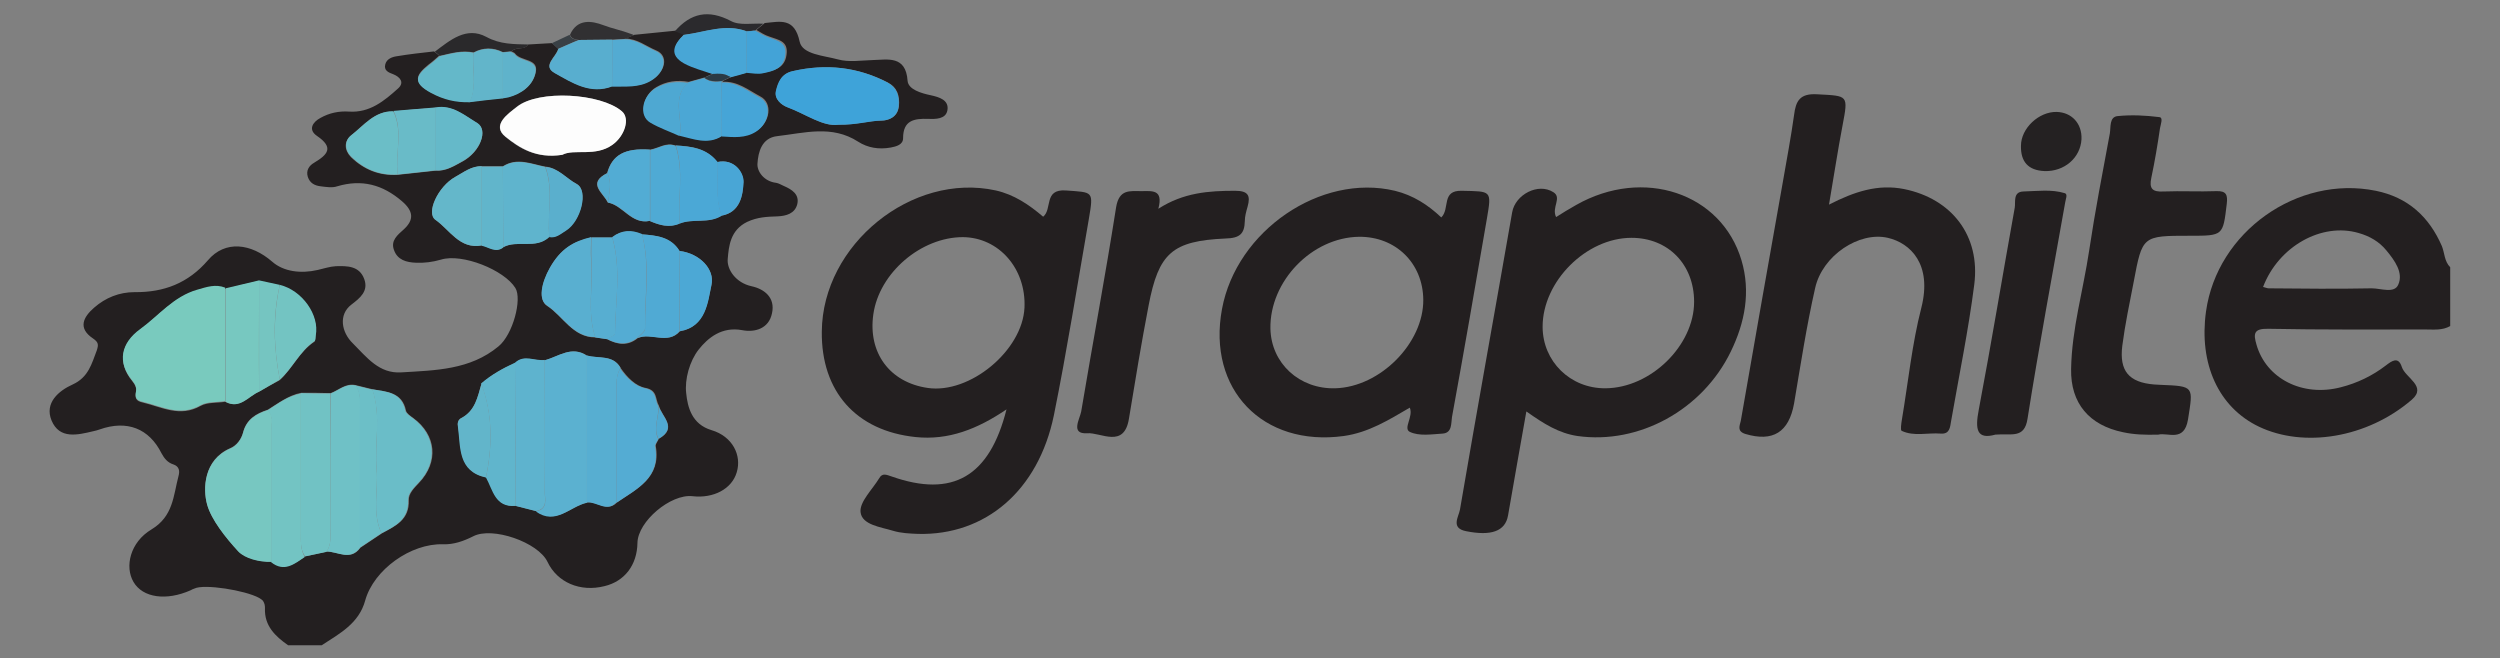 <?xml version="1.0" encoding="UTF-8" standalone="yes"?>
<svg version="1.1" id="Layer_1" xmlns="http://www.w3.org/2000/svg" xmlns:xlink="http://www.w3.org/1999/xlink" x="0px" y="0px" viewBox="-0.9 9.34 722.8 190.32" style="enable-background:new 0 0 720 212;" xml:space="preserve">
  <rect x="-0.9" y="9.34" width="722.8" height="190.32" fill="#808080" stroke="none"/>
  <style type="text/css">
	.st0{fill:#C59A6E;}
	.st1{fill:#3CB44B;}
	.st2{fill:#67308F;}
	.st3{fill:#D1D1D1;}
	.st4{fill:#EF5B28;}
	.st5{stroke:#000000;stroke-width:16;stroke-miterlimit:10;}
	.st6{fill:url(#Triangle-3_1_);}
	.st7{fill:#333333;}
	.st8{fill:#CF2129;}
	.st9{fill:#CC3832;}
	.st10{fill:#BA443D;}
	.st11{fill:#BAC556;}
	.st12{fill:#F8DF4B;}
	.st13{fill:#F5CF47;}
	.st14{fill:#A9B75D;}
	.st15{fill:#DDBE5B;}
	.st16{fill:#6FBECB;}
	.st17{fill:#79C0BF;}
	.st18{fill:#77C3D2;}
	.st19{fill:#5CB8BB;}
	.st20{fill:#529FB5;}
	.st21{fill:#BA3D36;}
	.st22{fill:#9D3634;}
	.st23{fill:#D33E35;}
	.st24{fill:#869B63;}
	.st25{fill:#BEC54F;}
	.st26{fill:#9EAD59;}
	.st27{fill:none;}
	.st28{fill:#43AE2A;}
	.st29{fill:#009DDD;}
	.st30{fill:#00A297;}
	.st31{fill:#0072CC;}
	.st32{fill:#82BB00;}
	.st33{fill:#10069D;}
	.st34{fill:#333F48;}
	.st35{fill:#231F20;}
	.st36{fill:#242122;}
	.st37{fill:#2A292B;}
	.st38{fill:none;stroke:#2B2A2D;stroke-width:0;stroke-linecap:round;stroke-linejoin:round;}
	.st39{fill:#2B2A2D;}
	.st40{fill:#313032;}
	.st41{fill:#394045;}
	.st42{fill:#79CABE;}
	.st43{fill:#77C7C1;}
	.st44{fill:#5BB1D0;}
	.st45{fill:#FDFDFD;}
	.st46{fill:#3EA3D9;}
	.st47{fill:#6ABDC8;}
	.st48{fill:#73C4C3;}
	.st49{fill:#6FC1C6;}
	.st50{fill:#71C2C4;}
	.st51{fill:#5EB3CE;}
	.st52{fill:#57AED1;}
	.st53{fill:#54ACD3;}
	.st54{fill:#77C8C0;}
	.st55{fill:#5FB4CD;}
	.st56{fill:#60B5CC;}
	.st57{fill:#59AFD0;}
	.st58{fill:#50AAD4;}
	.st59{fill:#48A6D6;}
	.st60{fill:#64B7CA;}
	.st61{fill:#4BA8D6;}
	.st62{fill:#73C4C2;}
	.st63{fill:#6CBFC7;}
	.st64{fill:#58AECF;}
	.st65{fill:#52ACD4;}
	.st66{fill:#4BA7D5;}
	.st67{fill:#69BBC8;}
	.st68{fill:#6BBEC7;}
	.st69{fill:#4FAAD4;}
	.st70{fill:#64B8C9;}
	.st71{fill:#65B9C9;}
	.st72{fill:#62B5CA;}
	.st73{fill:#46A5D7;}
	.st74{fill:#53ABD2;}
	.st75{fill:#4CA8D5;}
	.st76{fill:#75C5C1;}
	.st77{fill:#61B5CB;}
	.st78{fill:#5AAFCD;}
	.st79{fill:#4EA8D2;}
	.st80{fill:#43A3D7;}
	.st81{fill:#5FB3CB;}
	.st82{fill:#49A6D6;}
	.st83{fill:#54ABCF;}
	.st84{fill:#50A9D1;}
	.st85{fill:#2B3B45;}
</style>
  <g>
    <path class="st27" d="M74,182.3c0.6,0.6,1.1,1.2,1.6,1.9c-0.1-0.4-0.3-0.8-0.5-1.1C74.8,182.8,74.5,182.6,74,182.3z"/>
    <path class="st27" d="M207.7,33.2C207.7,33.2,207.7,33.2,207.7,33.2L207.7,33.2C207.7,33.2,207.7,33.2,207.7,33.2z"/>
    <path class="st35" d="M104.7,182.9c2.5-8.9,13.2-16.5,22.5-16.2c3.1,0.1,5.9-0.9,8.7-2.3c5.5-2.9,18.8,1.7,21.5,7.4&#xA;&#x9;&#x9;c2.8,5.9,9.4,8.8,16.5,7c5.8-1.4,9.4-6.1,9.5-12.5c0.1-6.2,9.6-14.2,15.9-13.5c6.1,0.7,11.4-2.1,12.8-6.9&#xA;&#x9;&#x9;c1.5-4.9-1.2-10.4-7.3-12.2c-5.7-1.7-6.9-6.7-7.3-10.6c-0.5-4.1,1-9.4,3.6-12.7c2.7-3.4,6.7-6.7,12.6-5.6c3.6,0.7,7.7-0.4,8.6-4.9&#xA;&#x9;&#x9;c1-4.5-2.2-7-5.9-7.8c-4.6-1-7.2-4.9-6.9-7.9c0.3-3.6,0.7-8.3,5.6-10.7c3-1.4,5.7-1.5,8.7-1.6c2.6-0.1,5.1-0.8,5.8-3.5&#xA;&#x9;&#x9;c0.7-2.9-1.6-4.3-3.9-5.3c-0.7-0.3-1.5-0.8-2.2-0.9c-3.5-0.4-5.6-3.3-5.4-5.6c0.2-3.2,1.2-7.4,5.7-7.9c7.9-0.9,15.8-3.3,23.4,1.6&#xA;&#x9;&#x9;c2.8,1.8,6,2.3,9.4,1.7c1.6-0.3,3.6-0.8,3.6-2.7c0-5.2,3.2-5.7,7.2-5.6c2.2,0.1,5.1,0.1,5.6-2.4c0.6-3.1-2.5-3.9-4.7-4.4&#xA;&#x9;&#x9;c-2.9-0.6-6.6-1.7-6.8-4.2c-0.5-7.4-5.8-6.1-10-6c-3.4,0.1-7,0.7-10.2-0.2c-4-1.1-10.2-1.4-11-5.1c-1.5-7.1-5.7-5.8-10.1-5.4h0h0&#xA;&#x9;&#x9;c-0.6,0.5-1.1,0.9-1.7,1.4c-0.2,0.2-0.5,0.4-0.7,0.6c0,0,0,0,0,0c0,0,0,0,0,0c1.2,0.7,2.4,1.5,3.7,1.9c2.6,1,5.6,1.2,5,5.3&#xA;&#x9;&#x9;c-0.5,3.8-3.5,4.5-6.3,5.1c-1.5,0.3-3.2-0.1-4.8-0.1c-1.6,0.4-3.1,0.8-4.7,1.3c-0.1-0.1-0.2-0.2-0.4-0.2c0.1,0.1,0.2,0.2,0.4,0.2&#xA;&#x9;&#x9;c-0.8,0.4-1.6,0.8-2.5,1.2l-0.2,0.3c0,0,0,0,0,0c4.3-0.3,7.5,2.4,10.9,4.2c3.7,1.9,2.9,7.4-1,9.9c-3.1,2-6.5,1.7-9.9,1.4&#xA;&#x9;&#x9;c-4.1,2.6-8.1,0.8-12.2-0.1l0,0c-2.9-1.3-5.9-2.3-8.5-3.9c-3.4-2-2.4-7.7,1.6-10c2.9-1.7,6-2.1,9.3-1.5l0,0&#xA;&#x9;&#x9;c1.6-0.4,3.2-0.9,4.7-1.3c0,0,0,0,0,0c0,0,0,0,0,0c0.8-0.4,1.7-0.8,2.5-1.1c-2.8-1-5.8-1.7-8.3-3.1c-4.5-2.5-3-5.5-0.1-8.3&#xA;&#x9;&#x9;c-0.5-0.2-0.9-0.4-1.4-0.6c-0.4-0.1-0.7-0.3-1.1-0.4c-4,0.4-8,0.8-12,1.2c-0.6,0.2-1.1,0.5-1.7,0.7c-0.3,0.1-0.6,0.2-0.9,0.4&#xA;&#x9;&#x9;c0,0,0,0,0,0c3.4,0,6,2.2,8.9,3.4c3.7,1.5,2.8,6.2-1.4,8.6c-3.5,2.1-7.4,1.6-11.2,1.7c-6.4,2.5-11.6-1-16.7-3.8&#xA;&#x9;&#x9;c-3.8-2.1,0.5-4.7,1-7c-0.3-0.2-0.5-0.5-0.8-0.7c-0.3-0.3-0.6-0.6-1-0.9c-2.3,0.1-4.6,0.3-6.9,0.4c-0.9,1.4-2.6,0.9-3.9,1.4&#xA;&#x9;&#x9;c-0.3,0.1-0.6,0.3-0.9,0.6c0,0,0,0,0,0c0.3,0.2,0.8,0.3,1,0.6c1.7,2.3,6.9,1.4,6,5.4c-0.7,3.7-3.9,6.1-7.8,7.1&#xA;&#x9;&#x9;c-0.6,0.2-1.2,0.2-1.7,0.3c-3.2,0.4-6.5,0.8-9.7,1.1c-4,0.1-7.5-0.7-11.2-2.7c-5.3-2.9-4.3-5-0.6-8c1.1-0.8,2.1-1.7,3.1-2.6h0l0,0&#xA;&#x9;&#x9;c-0.2-0.1-0.4-0.3-0.5-0.4c-0.3-0.3-0.7-0.5-1-0.8c0,0,0,0,0,0c-3.6,0.4-7.2,0.8-10.8,1.4c-1.4,0.2-2.9,0.8-3.3,2.3&#xA;&#x9;&#x9;c-0.5,1.8,0.9,2.4,2.3,2.9c2,0.8,3.3,2.4,1.4,4.1c-4,3.6-8.2,7.1-14.2,6.7c-2.9-0.2-5.7,0.4-8.2,1.8c-2.3,1.2-3.7,3.4-1.1,5.2&#xA;&#x9;&#x9;c5,3.4,3.2,5.4-0.8,7.8c-1.4,0.8-2.4,2.2-1.8,4.1c0.6,1.8,2,2.5,3.7,2.7c1.6,0.2,3.4,0.5,4.8,0c7.1-2.1,13.1-0.5,18.7,4.3&#xA;&#x9;&#x9;c3.4,2.9,3.5,5.4,0.6,8.1c-1.9,1.7-3.9,3.3-2.9,6c1,2.9,3.6,3.6,6.4,3.7c2.4,0.1,4.8-0.2,7.2-0.9c6.1-1.9,18.3,3,21.5,8.2&#xA;&#x9;&#x9;c2,3.2-0.7,13.5-4.9,16.9c-8.2,6.8-18.2,6.9-28.1,7.5c-6.4,0.4-9.9-4.3-14-8.4c-3.3-3.2-4.2-8.3-0.4-11.2c2.5-1.9,5-3.9,3.7-7.4&#xA;&#x9;&#x9;c-1.4-3.8-4.9-3.8-8.2-3.7c-1.8,0.1-3.5,0.7-5.3,1.1c-4.8,1.1-9.8,0.5-13.1-2.4c-6.1-5.3-13.6-6.3-18.6-0.4&#xA;&#x9;&#x9;c-5.7,6.6-12.7,9.3-21.2,9.2c-4.4,0-8.4,1.6-11.7,4.5c-3.1,2.7-4.8,5.9-0.3,8.9c1.6,1.1,1.6,1.8,1.1,3.4c-1.5,3.9-2.4,7.8-7,9.9&#xA;&#x9;&#x9;c-4,1.8-8.2,5.3-6.1,10.4c2.3,5.5,7.5,4.2,12.1,3.1c0.6-0.1,1.2-0.3,1.8-0.5c7.9-2.8,14.3-0.3,17.9,6.9c0.8,1.5,1.8,2.7,3.4,3.2&#xA;&#x9;&#x9;c1.8,0.6,1.9,2,1.5,3.4c-1.5,5.7-1.5,11.6-7.8,15.4c-6.2,3.7-7.8,10.8-5.2,15.2c2.7,4.6,9.5,5.5,16.5,2.4c0.4-0.2,0.7-0.4,1.1-0.5&#xA;&#x9;&#x9;c2.8-1.4,14.7,0.5,18.7,2.7c0.5,0.3,0.8,0.5,1.1,0.8c0.2,0.3,0.4,0.7,0.5,1.1c0.1,0.4,0.1,0.8,0.1,1.1c-0.2,5.1,3,8.1,6.7,10.7&#xA;&#x9;&#x9;c3.2,0,6.5,0,9.7,0C97.3,192.5,102.9,189.6,104.7,182.9z M132.5,130.2c4-2.1,4.7-6.1,5.8-9.9c2.9-2.6,6.3-4.5,9.8-6&#xA;&#x9;&#x9;c2.7-2.5,5.7-0.4,8.6-0.8c4-1.1,7.7-4.3,12.2-1.3v0c3.3,0.9,7.5-0.4,9.7,3.6c0,0,0,0,0,0c1.8,2.6,4.3,5.2,7.2,5.7&#xA;&#x9;&#x9;c3.5,0.7,2.7,3.3,3.8,5.1c0,0,0,0,0,0c0.8,3.2,5.6,6.4,0,9.6c-0.3,0.7-1,1.5-0.9,2.1c1.6,9.2-5.4,12.3-11.2,16.3&#xA;&#x9;&#x9;c-2.8,2.9-5.7-0.3-8.5,0c-4.9,1-9,6.6-14.8,2.5c0,0,0,0,0,0c-2-0.5-3.9-1-5.9-1.5c0,0,0,0,0,0c-5.9,0.4-6.5-4.7-8.5-8.2&#xA;&#x9;&#x9;c0,0,0,0,0,0c-8.2-1.8-7.3-8.7-8.2-14.6C131.3,131.8,131.4,130.7,132.5,130.2z M144.6,80.8c-2.2,1.7-4.1-0.1-6.2-0.5&#xA;&#x9;&#x9;c-6.4,1.2-9.3-4.5-13.4-7.4c-2.8-2,0.7-9.6,5.7-12.4c2.4-1.3,4.7-3.2,7.7-3.1c0,0,0,0,0,0c2,0,4.1,0,6.1,0c0,0,0,0,0,0&#xA;&#x9;&#x9;c4.1-2.6,8.1-0.7,12.2,0.1c0,0,0,0,0,0c3.7,0.3,6,3.4,9.1,5c3.5,1.9,1.2,10.6-3.1,13.4c-1.4,0.9-2.9,2.3-4.9,1.9&#xA;&#x9;&#x9;C154,81.5,148.7,78.6,144.6,80.8C144.6,80.8,144.6,80.8,144.6,80.8z M204.8,91.7c-1.1,4.8-1.6,12.1-9.1,13.4c-3.5,4-8.3,0.2-12.2,2&#xA;&#x9;&#x9;c0,0,0,0,0,0c-2.9,2.4-5.9,1.9-8.9,0.3c0,0,0,0,0,0c-1.1-0.2-2.2-0.3-3.4-0.5c0,0,0,0,0,0v0c-6.5,0-9.3-6.1-13.9-9.1&#xA;&#x9;&#x9;c-2.6-1.7-1.7-6.5,0.8-11c3-5.4,6.7-7.6,11.9-8.8h0c2,0,4,0,6,0c2.7-2.1,5.6-2.2,8.6-0.9c4.2,0.3,8.4,0.7,10.9,4.8c0,0,0,0,0,0&#xA;&#x9;&#x9;c0,0,0,0,0,0C201.4,82.6,205.8,87.2,204.8,91.7z M223.5,35.7c0.6-2.6,1.6-5.1,4.9-5.8c9.6-2.2,18.7-1.2,27.4,3.3&#xA;&#x9;&#x9;c2.7,1.4,3.5,3.8,3.2,6.9c-0.4,3.2-3.1,4.1-5,4.1c-3.6,0-7.1,1.2-12.4,1.2c-4.5,0.7-9.4-3.1-14.9-5.1&#xA;&#x9;&#x9;C225.1,39.7,222.9,38,223.5,35.7z M187,52.6c2.5-0.4,4.7-2.2,7.3-1.2c0,0,0,0,0,0c0,0,0,0,0,0c4.6,0.2,9,0.7,12.1,4.8v0&#xA;&#x9;&#x9;c4.9-1.1,7.7,3,7.6,5.8c-0.1,3.6-0.8,8.8-6.4,9.7c-3.7,2.4-8.3,0.7-12.2,2.3c0,0,0,0,0,0c0,0,0,0,0,0c-3,1.3-5.8,0.4-8.5-0.8&#xA;&#x9;&#x9;c-5.3,1.1-7.7-4.5-12.1-5.3l0,0c0,0,0,0,0,0c-1.3-2.8-6.1-5.5-0.2-8.5C176.1,54.1,179.8,52.1,187,52.6z M148.5,40.2&#xA;&#x9;&#x9;c6.4-5,24.2-3.9,30.3,1.3c2.5,2.1,0.9,7.2-2.7,9.7c-5,3.6-11.1,1-14.5,2.9c-7.6,1.2-12.5-2-16.4-5.2&#xA;&#x9;&#x9;C141,45.5,146.2,42.1,148.5,40.2z M125,40.5c4.9-0.9,8.4,2.3,12.1,4.5c3.2,1.9,0.9,8.2-4.2,11c-2.4,1.3-4.9,2.9-7.9,2.7&#xA;&#x9;&#x9;c-3.7,0.4-7.3,0.8-11,1.2h0c-5.2,0.3-9.7-1.5-13.4-5.1c-2-2-2.1-4.6,0-6.3c3.6-2.9,6.7-7,12.1-6.9C116.9,41.1,120.9,40.8,125,40.5z&#xA;&#x9;&#x9; M73.9,122.6c-3.1,1.3-5.5,5.1-9.7,2.9c-2.4,0.4-5.1,0.1-7.1,1.2c-6,3.4-11.3,0.3-16.8-1c-1.9-0.4-2.2-1.3-1.9-2.9&#xA;&#x9;&#x9;c0.3-1.3-0.3-2.3-1.1-3.3c-4.3-5.3-3.2-10.8,2.3-14.8c5.4-4,9.6-9.5,16.5-11.4c2.8-0.8,5.3-1.7,8.1-0.4c3.2-0.8,6.5-1.5,9.7-2.3h0&#xA;&#x9;&#x9;c0,0,0,0,0,0c2,0.4,4,0.9,6,1.3c6.5,1.6,11.5,8.7,10.4,14.6c-0.1,0.6,0,1.5-0.4,1.7c-4.3,2.9-6.3,7.8-10,11.1c0,0,0,0,0,0&#xA;&#x9;&#x9;C78,120.3,76,121.4,73.9,122.6C73.9,122.6,73.9,122.6,73.9,122.6C73.9,122.6,73.9,122.6,73.9,122.6z M87.3,170.2&#xA;&#x9;&#x9;c-3,2-5.9,4.5-9.7,1.5c-3.5,0.1-7.7-1-9.6-3c-3.7-4-7.8-9.2-9-13.5c-1.3-4.6-1-13,6.7-16.3c1.8-0.8,3.2-2.6,3.7-4.6&#xA;&#x9;&#x9;c1-3.8,3.7-5.4,7.1-6.5c0,0,0,0,0,0c3.1-1.9,6-4.2,9.7-4.9c2.8,0,5.7,0,8.5,0.1c2.4-0.9,4.4-3,7.3-2.3c0,0,0,0,0,0c0,0,0,0,0,0&#xA;&#x9;&#x9;c1.6,0.4,3.2,0.8,4.9,1.2c0,0,0,0,0,0c4.1,0.7,8.5,0.8,9.6,6.2c0.2,0.8,1.3,1.5,2.1,2.1c6.7,4.9,7.4,12.7,1.7,18.7&#xA;&#x9;&#x9;c-1.4,1.5-3.1,3.1-3,5.1c0.2,5.6-3.8,7.4-7.7,9.5c0,0,0,0,0,0c-2.1,1.4-4.2,2.8-6.3,4.2c-2.8,3.9-6.4,1.1-9.7,1.1c0,0,0,0,0,0&#xA;&#x9;&#x9;C91.4,169.3,89.4,169.8,87.3,170.2C87.3,170.2,87.3,170.2,87.3,170.2z"/>
    <path class="st35" d="M181.3,19.2c0.3,0.1,0.7,0.3,1,0.4C182,19.4,181.6,19.2,181.3,19.2z"/>
    <path class="st35" d="M705.1,80.5c-3.7-8.5-9.8-14.1-19.1-16c-22.7-4.6-45.9,11.9-49.1,34.9c-2.1,15.1,3.6,27.7,15.3,33.3&#xA;&#x9;&#x9;c13,6.2,31.3,3.3,44.2-7.8c4.5-3.9-1.9-6.3-2.9-9.5c-1-3.1-2.9-1.7-4.6-0.4c-3.9,3-8.3,5.1-13,6.3c-11.1,2.9-21.6-2.5-24.4-12.3&#xA;&#x9;&#x9;c-0.9-3.1-0.9-4.7,3.4-4.6c15.2,0.3,30.4,0.2,45.5,0.2c2.4,0,4.9,0.3,7.1-1c0-5.7,0-11.3,0-17C705.8,84.9,705.9,82.5,705.1,80.5z&#xA;&#x9;&#x9; M684.8,92.7c-9.9,0.2-19.9,0.1-29.8,0c-0.4,0-0.8-0.2-1.6-0.4c4.5-11.8,17-18.7,27.6-15.6c3.2,0.9,6,2.5,8.1,5.1&#xA;&#x9;&#x9;c2.4,2.9,4.9,6.4,3.4,9.8C691.4,94.3,687.5,92.7,684.8,92.7z"/>
    <path class="st35" d="M307.2,64.4c-6.4-0.4-3.8,5.4-6.5,7.6c-4.1-3.5-8.4-6.4-13.7-7.6c-24.2-5.3-50.1,15.6-50.3,40.8&#xA;&#x9;&#x9;c-0.2,17.3,9.9,28.7,27.1,30.5c9.5,1,17.9-2.3,26.3-8c-4.9,19.5-15.6,25.6-33.2,19.4c-1.5-0.5-2.7-1.1-3.6,0.5&#xA;&#x9;&#x9;c-2,3.3-5.7,6.8-5.4,9.8c0.4,3.7,5.8,4.3,9.4,5.4c2.3,0.7,4.8,0.8,7.2,0.9c19.5,0.5,34.8-12.5,39.3-34.3&#xA;&#x9;&#x9;c3.8-18.8,6.8-37.8,10.1-56.7C315.3,64.4,315.2,65,307.2,64.4z M295.3,98.3c-0.6,12.4-15.8,25-28,23.2c-11-1.6-17.3-10.2-15.7-21.3&#xA;&#x9;&#x9;c1.7-12,13.8-22.3,25.9-22.3C287.9,78,295.8,87,295.3,98.3z"/>
    <path class="st35" d="M502.6,84.6c-5.8-19.5-28.4-27-47.8-16c-2,1.1-3.9,2.3-5.8,3.5c-1.4-2.8,1.8-5.6-0.8-7.2&#xA;&#x9;&#x9;c-4.4-2.8-11,0.7-11.9,5.8c-5,28.7-10.2,57.3-15.1,86c-0.4,2.1-2.7,5.3,1.7,6.2c7.4,1.5,11.4,0,12.2-4.5c1.7-9.7,3.4-19.5,5.3-30.1&#xA;&#x9;&#x9;c5.1,3.6,9.4,6.3,14.8,7.1c17.7,2.5,36.1-7.5,44.3-24.4C503.6,102.6,505.3,93.7,502.6,84.6z M463.3,121.6&#xA;&#x9;&#x9;c-10.2,0.1-18.2-7.8-18.2-17.8c0-13.1,12.6-25.7,25.7-25.7c10.6,0,18.1,7.7,18.1,18.5C488.9,109.2,476.4,121.5,463.3,121.6z"/>
    <path class="st35" d="M421.8,64.5c-6.1-0.2-3.4,5.2-6,7.7c-3.8-3.6-8.1-6.4-13.4-7.7C381,59.4,356.6,76,352.4,98.7&#xA;&#x9;&#x9;c-4.3,23.2,11.8,39.9,35.2,36.7c7.2-1,13.1-4.7,19.1-8.2c1.1,2.6-2,6,0,7c2.7,1.3,6.3,0.7,9.5,0.5c2.8-0.2,2.4-3,2.7-4.8&#xA;&#x9;&#x9;c3.5-19.1,6.8-38.2,10.1-57.4C430.4,64.3,430.3,64.7,421.8,64.5z M385.2,121.6c-10.4,0.3-18.6-7.2-18.8-17.3&#xA;&#x9;&#x9;C366.2,90.6,378.4,78,392,77.8c10.6-0.1,18.5,7.6,18.6,18.2C410.7,108.5,398.2,121.2,385.2,121.6z"/>
    <path class="st35" d="M549.6,64c-7.5-1.5-14.3,0.7-21.7,4.5c1.4-8.1,2.5-15.5,3.9-22.8c1.7-9,1.7-8.6-7.3-9.1c-5-0.3-6.2,1.9-6.7,6&#xA;&#x9;&#x9;c-0.9,6.4-2.1,12.8-3.2,19.1c-4.1,23.1-8.2,46.2-12.2,69.3c-0.3,1.4-1.2,3,1.3,3.8c8,2.4,12.6-0.5,14.1-8.8&#xA;&#x9;&#x9;c1.9-11.2,3.6-22.4,6.1-33.4c2.1-9.4,12.7-16.4,21-14.5c6.5,1.5,12.9,7.6,9.7,20.2c-2.7,10.5-3.8,21.5-5.6,32.2&#xA;&#x9;&#x9;c-0.2,1.2-0.5,3.2-0.1,3.4c3.6,1.7,7.5,0.5,11.3,0.8c2.6,0.2,2.7-1.8,3-3.6c2.3-13.2,5-26.2,6.7-39.5&#xA;&#x9;&#x9;C571.7,77.5,563.4,66.8,549.6,64z"/>
    <path class="st35" d="M639.9,64.6c-5.1,0.2-10.1-0.1-15.2,0.1c-3.3,0.2-4.3-0.8-3.6-4c1-4.7,1.8-9.5,2.5-14.3&#xA;&#x9;&#x9;c0.2-1.1,1-3.1-0.2-3.2c-4-0.5-8-0.7-12-0.3c-2.5,0.2-2,3.2-2.3,5c-2.1,11.3-4.3,22.6-6,34c-1.7,11.4-5,22.5-5.2,34.1&#xA;&#x9;&#x9;c-0.2,10,5.3,16.3,15,18.3c3.2,0.7,6.4,0.8,10.2,0.7c2.8-0.7,7.5,2.3,8.6-4.4c1.5-9.6,1.9-9.6-8-10c-0.6,0-1.2-0.1-1.8-0.1&#xA;&#x9;&#x9;c-7.3-0.6-10.1-3.9-9.2-11.2c0.8-6.2,2.1-12.3,3.3-18.5c2.5-13.3,2.5-13.3,16.2-13.3c9.7,0,9.6,0,10.7-9.2&#xA;&#x9;&#x9;C643.2,65.7,642.8,64.5,639.9,64.6z"/>
    <path class="st35" d="M359,73.3c0-1.4,0.4-2.8,0.8-4.2c0.9-3.2,0.2-4.6-3.6-4.6c-7.6,0-14.9,0.5-22.2,5.2c1.5-5.7-1.8-5.1-4.9-5.1&#xA;&#x9;&#x9;c-3.4,0-6.4-0.6-7.3,4.6c-3.1,19.8-6.8,39.4-10.1,59.1c-0.4,2.2-3.2,6.6,1.7,6.3c4-0.3,10.7,4.5,12.1-4.2c1.8-11,3.6-21.9,5.7-32.8&#xA;&#x9;&#x9;c2.9-15.1,6.8-18.6,22.2-19.3C357.6,78.2,358.9,76.9,359,73.3z"/>
    <path class="st35" d="M596.1,65.2c-3.9-1.2-8-0.6-12-0.5c-3.1,0.1-2.2,3.1-2.5,4.7c-3.5,19.4-6.7,38.9-10.4,58.4&#xA;&#x9;&#x9;c-1.1,5.7-0.6,8.7,4.8,7.2c4.6-0.4,8.4,1.3,9.3-4.6c3.3-20.9,7.2-41.7,10.9-62.6C596.3,67,597,65.5,596.1,65.2z"/>
    <path class="st36" d="M590.2,58.8c5.7,0.2,10.4-3.8,10.7-9.2c0.2-4.5-2.8-7.8-7.2-7.9c-5.1-0.1-10.3,4.7-10.3,9.8&#xA;&#x9;&#x9;C583.3,56.1,585.5,58.6,590.2,58.8z"/>
    <path class="st37" d="M126.2,25.5L126.2,25.5c0.1,0,0.2-0.1,0.4-0.1c3.1-0.7,6.1-1.6,9.4-0.9l0,0h0c2.8-1.5,5.7-1.5,8.5-0.1&#xA;&#x9;&#x9;c0,0,0,0,0,0c0.7-0.1,1.4-0.1,2.1-0.2c0.1,0,0.3,0,0.4,0c0,0,0,0,0,0c0.3-0.3,0.6-0.5,0.9-0.6c1.3-0.5,3,0.1,3.9-1.4&#xA;&#x9;&#x9;c-4.1-0.1-8.1,0-12.1-2.2c-5.8-3.1-10.5,1-14.9,4.3c0,0,0,0,0,0c0.3,0.3,0.7,0.5,1,0.8C125.9,25.3,126.1,25.4,126.2,25.5z"/>
    <path class="st39" d="M196.8,19.4c0.1,0,0.2,0,0.2,0c6-0.7,11.9-3.3,18-1c0,0,0,0,0,0c0.7-0.1,1.4-0.1,2.1-0.2c0.1,0,0.2,0,0.3,0&#xA;&#x9;&#x9;c0,0,0,0,0,0c0.2-0.2,0.5-0.4,0.7-0.6c0.6-0.5,1.1-0.9,1.7-1.4c-3.2-0.2-6.9,0.6-9.4-0.8c-6.5-3.4-11.6-2.3-16.2,3c0,0,0,0,0,0&#xA;&#x9;&#x9;c0.4,0.1,0.7,0.3,1.1,0.4C195.8,19,196.3,19.2,196.8,19.4z"/>
    <path class="st40" d="M164.4,20.2c0.6,0.5,1.3,0.6,2.1,0.7c0,0,0,0,0,0c3.2,0,6.4-0.1,9.6-0.1c0,0,0,0,0,0c1.2-0.1,2.3-0.1,3.5-0.2&#xA;&#x9;&#x9;c0.1,0,0.1,0,0.2,0c0,0,0,0,0,0c0.3-0.1,0.6-0.2,0.9-0.4c0.6-0.2,1.1-0.5,1.7-0.7c-0.3-0.1-0.7-0.3-1-0.4c-2.6-1-5.3-1.5-7.9-2.5&#xA;&#x9;&#x9;c-3.2-1.2-7.5-2-9.6,2.8C164,19.8,164.2,20,164.4,20.2z"/>
    <path class="st41" d="M160.4,23.5c0.1-0.1,0.3-0.1,0.4-0.2c1.3-0.6,2.6-1.1,3.9-1.7c0.6-0.2,1.1-0.5,1.7-0.7&#xA;&#x9;&#x9;c-0.8-0.1-1.6-0.2-2.1-0.7c-0.2-0.2-0.4-0.4-0.5-0.8c-1.7,0.8-3.4,1.6-5.1,2.4c0,0,0,0,0,0l0,0c0.3,0.3,0.6,0.6,1,0.9&#xA;&#x9;&#x9;C159.9,23,160.2,23.2,160.4,23.5z"/>
    <path class="st42" d="M56.1,93.1c-6.9,2-11.1,7.5-16.5,11.4c-5.5,4-6.7,9.5-2.3,14.8c0.8,1,1.4,2,1.1,3.3c-0.3,1.7,0.1,2.5,1.9,2.9&#xA;&#x9;&#x9;c5.5,1.3,10.8,4.4,16.8,1c2-1.1,4.7-0.8,7.1-1.2c0-10.9,0-21.8,0-32.8C61.4,91.4,58.9,92.3,56.1,93.1z"/>
    <path class="st43" d="M77.6,133.6c0-1.9,0.7-4.1-1.1-5.7c-3.3,1.1-6.1,2.7-7.1,6.5c-0.5,2-1.9,3.9-3.7,4.6&#xA;&#x9;&#x9;c-7.7,3.3-8,11.7-6.7,16.3c1.2,4.3,5.3,9.5,9,13.5c1.9,2,6,3.1,9.6,3C77.6,159.1,77.6,146.3,77.6,133.6z"/>
    <path class="st44" d="M156.6,151.4c0,2.2,1.1,5.1-2.6,5.8c0,0,0,0,0,0c0,0,0,0,0,0c5.8,4.2,9.9-1.5,14.8-2.5c0-14.2,0-28.3,0-42.5&#xA;&#x9;&#x9;c-4.4-3-8.2,0.2-12.2,1.3C156.6,126.1,156.7,138.7,156.6,151.4z"/>
    <path class="st45" d="M145.3,48.9c3.9,3.1,8.8,6.4,16.4,5.2c3.4-1.8,9.5,0.7,14.5-2.9c3.5-2.5,5.2-7.6,2.7-9.7&#xA;&#x9;&#x9;c-6.1-5.2-24-6.3-30.3-1.3C146.2,42.1,141,45.5,145.3,48.9z"/>
    <path class="st46" d="M226.6,40.3c5.4,2,10.4,5.7,14.9,5.1c5.3,0.1,8.8-1.1,12.4-1.2c1.9,0,4.7-0.9,5-4.1c0.3-3.1-0.5-5.4-3.2-6.9&#xA;&#x9;&#x9;c-8.7-4.5-17.8-5.5-27.4-3.3c-3.3,0.7-4.3,3.2-4.9,5.8C222.9,38,225.1,39.7,226.6,40.3z"/>
    <path class="st47" d="M108,145.2c0.5,6.1-1.4,12.4,1.4,18.3c0,0,0,0,0,0c0,0,0,0,0,0c3.9-2,7.9-3.9,7.7-9.5c-0.1-2,1.6-3.6,3-5.1&#xA;&#x9;&#x9;c5.7-5.9,5-13.8-1.7-18.7c-0.8-0.6-1.9-1.3-2.1-2.1c-1.1-5.4-5.5-5.5-9.6-6.2C109.4,129.6,107.3,137.5,108,145.2z"/>
    <path class="st48" d="M86.1,163.3c0-13.4,0-26.8,0-40.2c-3.7,0.7-6.6,2.9-9.7,4.9c0,0,0,0,0,0c1.8,1.6,1.1,3.8,1.1,5.7&#xA;&#x9;&#x9;c0,12.7,0,25.5,0,38.2c3.8,3,6.7,0.5,9.7-1.5C85.9,168.1,86.1,165.7,86.1,163.3z"/>
    <path class="st49" d="M94.6,161.8c0,2.4,0.4,4.9-1.1,7c3.3,0,6.8,2.8,9.7-1.1c0-13.3,0-26.6,0-39.9c0-2.4,0.3-4.9-1.2-7&#xA;&#x9;&#x9;c0,0,0,0,0,0c-2.9-0.7-4.9,1.4-7.3,2.3C94.6,136,94.6,148.9,94.6,161.8z"/>
    <path class="st50" d="M93.5,168.9c1.5-2.2,1.1-4.6,1.1-7c0-12.9,0-25.8,0-38.8c-2.8,0-5.7,0-8.5-0.1c0,13.4,0,26.8,0,40.2&#xA;&#x9;&#x9;c0,2.4-0.3,4.8,1.2,7c0,0,0,0,0,0C89.4,169.8,91.4,169.3,93.5,168.9C93.5,168.9,93.5,168.9,93.5,168.9z"/>
    <path class="st51" d="M148.1,155.6c2,0.5,3.9,1,5.9,1.5c0,0,0,0,0,0c3.7-0.7,2.5-3.6,2.6-5.8c0.1-12.6,0-25.3,0-37.9&#xA;&#x9;&#x9;c-2.9,0.4-5.9-1.7-8.6,0.8c0,0,0,0,0,0C148.1,128,148.1,141.8,148.1,155.6z"/>
    <path class="st52" d="M177.3,154.6c0-10.6,0-21.3,0-31.9c0-2.4-0.1-4.8,1.2-7c-2.2-3.9-6.4-2.6-9.7-3.6v0c0,14.2,0,28.3,0,42.5&#xA;&#x9;&#x9;C171.6,154.3,174.5,157.6,177.3,154.6z"/>
    <path class="st53" d="M177.3,122.8c0,10.6,0,21.3,0,31.9c5.9-4,12.9-7.2,11.2-16.3c-0.1-0.6,0.6-1.4,0.9-2.1&#xA;&#x9;&#x9;c-1.6-3.2,0.3-6.4,0-9.6c0,0,0,0,0,0c0,0,0,0,0,0c-1.1-1.8-0.3-4.4-3.8-5.1c-2.9-0.6-5.4-3.1-7.2-5.7c0,0,0,0,0,0&#xA;&#x9;&#x9;C177.2,117.9,177.3,120.3,177.3,122.8z"/>
    <path class="st54" d="M74,90.4c-3.2,0.8-6.5,1.5-9.7,2.3c0,10.9,0,21.8,0,32.8c4.2,2.3,6.6-1.6,9.7-2.9c0,0,0,0,0,0&#xA;&#x9;&#x9;C73.9,111.8,74,101.1,74,90.4L74,90.4z"/>
    <path class="st55" d="M157.9,77.9c-0.6-6.8,1.3-13.7-1.2-20.3c-4.1-0.8-8.1-2.7-12.2-0.1c0,7.8,0.1,15.5,0.1,23.3c0,0,0,0,0,0&#xA;&#x9;&#x9;c0,0,0,0,0,0C148.7,78.6,154,81.5,157.9,77.9z"/>
    <path class="st56" d="M139.6,147.4L139.6,147.4C139.6,147.4,139.6,147.4,139.6,147.4c2,3.6,2.6,8.7,8.5,8.2c0,0,0,0,0,0&#xA;&#x9;&#x9;c0-13.8-0.1-27.6-0.1-41.4c0,0,0,0,0,0c-3.5,1.6-6.9,3.5-9.8,6C141.6,129.2,141.5,138.2,139.6,147.4z"/>
    <path class="st57" d="M170,84.6c-0.2-2.2,0-4.4,0-6.7c-5.2,1.2-8.8,3.4-11.9,8.8c-2.5,4.4-3.5,9.3-0.8,11c4.6,3,7.4,9.1,13.9,9.1v0&#xA;&#x9;&#x9;C168.8,99.6,170.6,92,170,84.6z"/>
    <path class="st58" d="M195.6,81.9c-2.5-4.1-6.7-4.5-10.9-4.8c2.5,9,0.8,18.2,0.9,27.3c0,0.9-1.4,1.8-2.2,2.7c3.9-1.7,8.7,2,12.2-2&#xA;&#x9;&#x9;C195.6,97.3,195.6,89.6,195.6,81.9C195.6,81.9,195.6,81.9,195.6,81.9z"/>
    <path class="st53" d="M185.6,104.3c-0.2-9.1,1.5-18.3-0.9-27.3c-3-1.3-5.9-1.2-8.6,0.9c2.7,9.2,0.9,18.6,0.8,27.9&#xA;&#x9;&#x9;c0,0.5-1.5,1-2.4,1.5c0,0,0,0,0,0c0,0,0,0,0,0c3,1.6,6,2,8.9-0.3c0,0,0,0,0,0C184.2,106.1,185.6,105.2,185.6,104.3z"/>
    <path class="st59" d="M215,19.6c0-0.4,0-0.8,0-1.2c0,0,0,0,0,0c-6.2-2.3-12,0.2-18,1c-0.1,0-0.2,0-0.2,0c-2.9,2.8-4.4,5.8,0.1,8.3&#xA;&#x9;&#x9;c2.6,1.4,5.5,2.1,8.3,3.1c0,0,0,0,0,0s0,0,0,0c0.1,0,0.2,0,0.3,0c1.1-0.1,2.2-0.1,3.3,0.2c0.4,0.1,0.8,0.3,1.1,0.5&#xA;&#x9;&#x9;c0.1,0.1,0.2,0.1,0.4,0.2c1.6-0.4,3.1-0.8,4.7-1.3c0-0.3,0-0.7,0-1C215,26.1,215,22.9,215,19.6z"/>
    <path class="st60" d="M130.7,60.5c-5,2.8-8.5,10.5-5.7,12.4c4.1,2.8,7,8.6,13.4,7.4c0-7.6,0-15.2,0-22.9&#xA;&#x9;&#x9;C135.4,57.3,133.1,59.2,130.7,60.5z"/>
    <path class="st61" d="M195.6,74C195.6,74,195.6,74,195.6,74c3.9-1.6,8.4,0.1,12.2-2.3c-1.9-5-1-10.3-1.2-15.5&#xA;&#x9;&#x9;c-3.1-4-7.6-4.5-12.1-4.8c0,0,0,0,0,0C196.9,58.9,195,66.5,195.6,74z"/>
    <path class="st62" d="M80,119.1c3.7-3.3,5.7-8.2,10-11.1c0.4-0.2,0.3-1.1,0.4-1.7c1.1-5.9-3.9-13-10.4-14.6&#xA;&#x9;&#x9;C78,100.8,78.2,110,80,119.1z"/>
    <path class="st63" d="M103.1,127.8c0,13.3,0,26.6,0,39.9c2.1-1.4,4.2-2.8,6.3-4.2c0,0,0,0,0,0c-2.8-5.9-0.9-12.2-1.4-18.3&#xA;&#x9;&#x9;c-0.7-7.7,1.4-15.6-1.2-23.2c0,0,0,0,0,0c-1.6-0.4-3.2-0.8-4.9-1.2c0,0,0,0,0,0C103.4,123,103.1,125.4,103.1,127.8z"/>
    <path class="st52" d="M176.9,105.9c0.1-9.3,1.9-18.7-0.8-27.9c-2,0-4,0-6,0h0c0,2.2-0.1,4.5,0,6.7c0.5,7.4-1.3,14.9,1.1,22.2&#xA;&#x9;&#x9;c0,0,0,0,0,0c1.1,0.2,2.2,0.3,3.4,0.5c0,0,0,0,0,0C175.3,106.9,176.9,106.4,176.9,105.9z"/>
    <path class="st64" d="M176.1,22.4c0-0.5,0-1.1,0-1.6c0,0,0,0,0,0c0,0,0,0,0,0c-3.2,0-6.4,0.1-9.6,0.1c0,0,0,0,0,0&#xA;&#x9;&#x9;c-0.6,0.2-1.1,0.5-1.7,0.7c-1.3,0.6-2.6,1.1-3.9,1.7c-0.1,0.1-0.3,0.1-0.4,0.2c-0.5,2.4-4.8,4.9-1,7c5,2.8,10.3,6.3,16.7,3.8&#xA;&#x9;&#x9;c0-0.4,0-0.7,0-1.1C176.1,29.6,176.1,26,176.1,22.4z"/>
    <path class="st65" d="M174.7,59.4c1.4,2.8,0.5,5.6,0.2,8.5l0,0c4.5,0.8,6.8,6.4,12.1,5.3c0-6.9,0-13.7,0-20.6&#xA;&#x9;&#x9;C179.8,52.1,176.1,54.1,174.7,59.4z"/>
    <path class="st66" d="M204.2,32.7c-0.5-0.2-1-0.4-1.5-0.8c0,0,0,0,0,0c-1.6,0.4-3.2,0.9-4.7,1.3c-0.4,0.4-0.8,0.8-1.1,1.2&#xA;&#x9;&#x9;c-2.8,3.9-0.9,8.5-1.1,12.8c0,0.5-0.1,0.9-0.2,1.4c4,0.9,8.1,2.7,12.2,0.1c0-0.4,0-0.8,0-1.2c0-4.8,0-9.6-0.1-14.4l0,0l0,0l0.2-0.3&#xA;&#x9;&#x9;c-0.1,0-0.2,0-0.3,0C206.4,33,205.3,33.1,204.2,32.7z"/>
    <path class="st67" d="M114.1,59.8c3.7-0.4,7.3-0.8,11-1.2c0-6.1,0-12.1,0-18.2c-4.1,0.3-8.2,0.7-12.2,1&#xA;&#x9;&#x9;C115.7,47.4,113.3,53.7,114.1,59.8z"/>
    <path class="st68" d="M112.8,41.5c-5.4-0.1-8.4,4.1-12.1,6.9c-2.1,1.6-2,4.3,0,6.3c3.7,3.6,8.1,5.4,13.4,5.1h0&#xA;&#x9;&#x9;C113.3,53.7,115.7,47.4,112.8,41.5z"/>
    <path class="st69" d="M195.6,74C195.6,74,195.6,74,195.6,74c-0.6-7.5,1.3-15.1-1.2-22.5c0,0,0,0,0,0c-2.7-1-4.9,0.8-7.3,1.2&#xA;&#x9;&#x9;c0,6.9,0,13.7,0,20.6C189.8,74.4,192.6,75.3,195.6,74z"/>
    <path class="st70" d="M135.9,25.8c0-0.4,0-0.8,0.1-1.2l0,0c-3.2-0.7-6.3,0.2-9.4,0.9c-0.1,0-0.2,0.1-0.4,0.1h0&#xA;&#x9;&#x9;c-1,0.9-2.1,1.8-3.1,2.6c-3.8,3-4.8,5.1,0.6,8c3.7,2,7.2,2.8,11.2,2.7c0.3-0.6,0.5-1.1,0.7-1.7C136.6,33.5,135.8,29.6,135.9,25.8z"/>
    <path class="st71" d="M132.9,55.9c5.1-2.8,7.4-9,4.2-11c-3.7-2.2-7.2-5.4-12.1-4.5c0,6.1,0,12.1,0,18.2&#xA;&#x9;&#x9;C128,58.9,130.5,57.2,132.9,55.9z"/>
    <path class="st72" d="M139.6,147.4L139.6,147.4c1.9-9.2,2-18.2-1.3-27.1c-1.1,3.8-1.8,7.8-5.8,9.9c-1,0.5-1.2,1.6-1,2.6&#xA;&#x9;&#x9;C132.3,138.7,131.4,145.6,139.6,147.4z"/>
    <path class="st73" d="M207.7,33.2c0,4.8,0,9.6,0.1,14.4c0,0.4,0,0.8,0,1.2c3.4,0.2,6.8,0.6,9.9-1.4c3.9-2.5,4.7-8,1-9.9&#xA;&#x9;&#x9;C215.2,35.6,211.9,32.9,207.7,33.2C207.7,33.2,207.7,33.2,207.7,33.2L207.7,33.2z"/>
    <path class="st74" d="M179.6,20.7c-1.2,0.1-2.3,0.1-3.5,0.2c0,0,0,0,0,0c0,0.5,0,1.1,0,1.6c0,3.6,0,7.2,0,10.8c0,0.4,0,0.7,0,1.1&#xA;&#x9;&#x9;c3.8-0.1,7.7,0.4,11.2-1.7c4.1-2.4,5-7.1,1.4-8.6c-2.9-1.2-5.5-3.4-8.9-3.4c0,0,0,0,0,0s0,0,0,0C179.7,20.6,179.7,20.7,179.6,20.7z&#xA;&#x9;&#x9;"/>
    <path class="st75" d="M195.6,81.9C195.6,81.9,195.6,81.9,195.6,81.9c0,7.7,0.1,15.5,0.1,23.2c7.6-1.3,8.1-8.6,9.1-13.4&#xA;&#x9;&#x9;C205.8,87.2,201.4,82.6,195.6,81.9z"/>
    <path class="st76" d="M80,119.1C80,119.1,80,119.1,80,119.1c-1.8-9.1-2.1-18.3,0-27.4c-2-0.4-4-0.9-6-1.3c0,0,0,0,0,0&#xA;&#x9;&#x9;c0,10.7,0,21.4,0,32.2c0,0,0,0,0,0C76,121.4,78,120.3,80,119.1z"/>
    <path class="st77" d="M144.5,57.5C144.5,57.5,144.5,57.5,144.5,57.5c-2,0-4.1,0-6.1,0c0,0,0,0,0,0c0,7.6,0,15.2,0,22.9&#xA;&#x9;&#x9;c2,0.4,4,2.2,6.2,0.5c0,0,0,0,0,0C144.6,73,144.5,65.2,144.5,57.5z"/>
    <path class="st78" d="M157.9,77.9c2,0.4,3.4-1,4.9-1.9c4.3-2.7,6.5-11.5,3.1-13.4c-3-1.6-5.3-4.7-9.1-5c0,0,0,0,0,0&#xA;&#x9;&#x9;C159.2,64.2,157.2,71.1,157.9,77.9z"/>
    <path class="st79" d="M196.9,34.5c0.3-0.4,0.7-0.8,1.1-1.2l0,0c-3.3-0.5-6.4-0.2-9.3,1.5c-4,2.4-5,8-1.6,10&#xA;&#x9;&#x9;c2.7,1.6,5.7,2.6,8.5,3.9l0,0c0.1-0.5,0.1-0.9,0.2-1.4C196,43,194.1,38.3,196.9,34.5z"/>
    <path class="st72" d="M144.5,25.5c0-0.3,0-0.7,0-1c0,0,0,0,0,0c-2.9-1.4-5.7-1.4-8.5,0.1h0c0,0.4-0.1,0.8-0.1,1.2&#xA;&#x9;&#x9;c-0.1,3.8,0.7,7.7-0.4,11.4c-0.2,0.6-0.4,1.1-0.7,1.7c3.2-0.4,6.5-0.8,9.7-1.1c0-0.5,0-1,0-1.6C144.5,32.6,144.5,29.1,144.5,25.5z"/>
    <path class="st80" d="M215,18.4c0,0.4,0,0.8,0,1.2c0,3.3,0,6.5,0,9.8c0,0.3,0,0.7,0,1c1.6,0.1,3.3,0.5,4.8,0.1&#xA;&#x9;&#x9;c2.9-0.6,5.8-1.3,6.3-5.1c0.6-4-2.4-4.3-5-5.3c-1.3-0.5-2.5-1.3-3.7-1.9c0,0,0,0,0,0c-0.1,0-0.2,0-0.3,0&#xA;&#x9;&#x9;C216.4,18.3,215.7,18.4,215,18.4z"/>
    <path class="st81" d="M146.5,24.3c-0.7,0.1-1.4,0.1-2.1,0.2c0,0.3,0,0.7,0,1c0,3.6,0,7.1,0,10.7c0,0.5,0,1,0,1.6&#xA;&#x9;&#x9;c0.6-0.1,1.2-0.2,1.7-0.3c3.8-1,7-3.4,7.8-7.1c0.8-4-4.4-3.1-6-5.4c-0.2-0.3-0.7-0.4-1-0.6c0,0,0,0,0,0s0,0,0,0&#xA;&#x9;&#x9;C146.8,24.3,146.7,24.3,146.5,24.3z"/>
    <path class="st82" d="M207.7,71.7c5.5-1,6.2-6.1,6.4-9.7c0.1-2.8-2.7-6.9-7.6-5.8v0C206.7,61.4,205.8,66.7,207.7,71.7z"/>
    <path class="st83" d="M174.7,59.4c-5.9,2.9-1.1,5.7,0.2,8.5c0,0,0,0,0,0C175.2,65,176.1,62.2,174.7,59.4z"/>
    <path class="st84" d="M189.5,136.2c5.7-3.2,0.8-6.4,0-9.6c0,0,0,0,0,0C189.8,129.8,187.8,133,189.5,136.2z"/>
    <path class="st85" d="M205.5,30.7c-0.1,0-0.2,0-0.3,0c0,0,0,0,0,0s0,0,0,0c-0.8,0.4-1.7,0.8-2.5,1.1c0,0,0,0,0,0&#xA;&#x9;&#x9;c0.5,0.4,1,0.6,1.5,0.8c1.1,0.3,2.2,0.3,3.3,0.2c0.1,0,0.2,0,0.3,0c0.8-0.4,1.6-0.8,2.5-1.2c-0.1-0.1-0.2-0.2-0.4-0.2&#xA;&#x9;&#x9;c-0.4-0.2-0.8-0.4-1.1-0.5C207.8,30.6,206.7,30.6,205.5,30.7z"/>
  </g>
</svg>